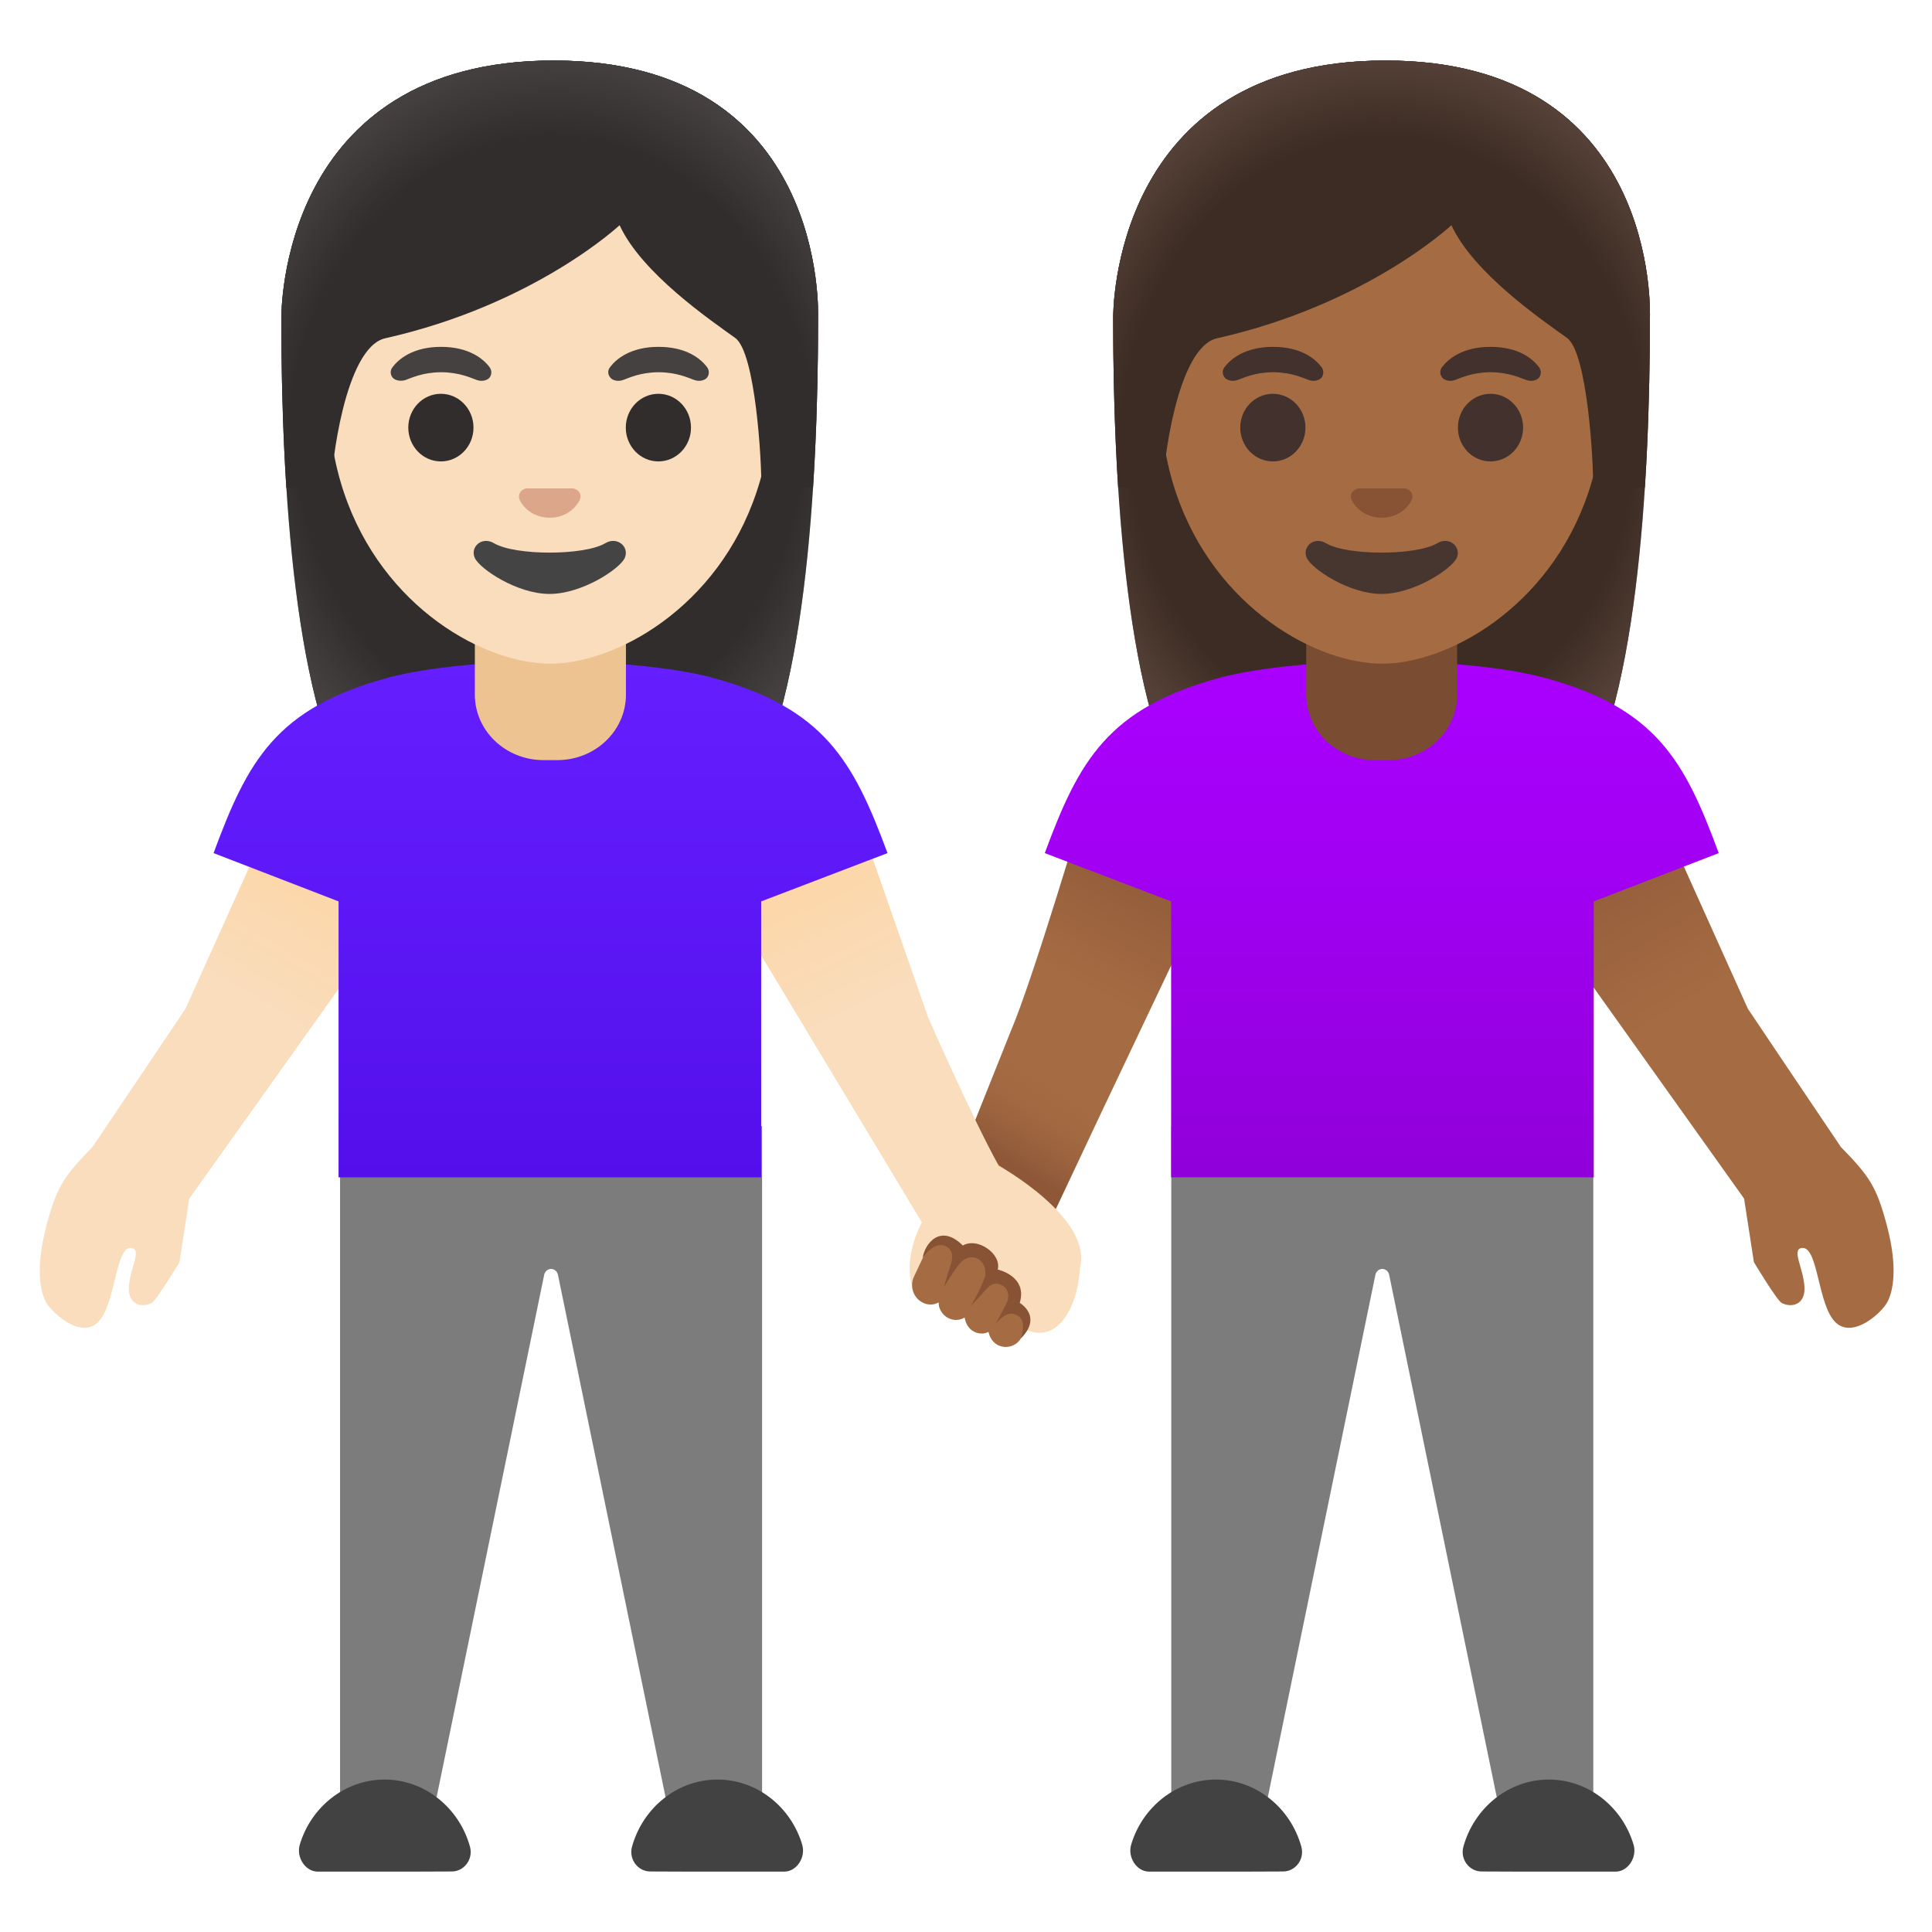 <svg enable-background="new 0 0 128 128" viewBox="0 0 128 128" xmlns="http://www.w3.org/2000/svg" xmlns:xlink="http://www.w3.org/1999/xlink"><linearGradient id="a" gradientTransform="matrix(-.988 .157 -.157 -.988 135.908 118.186)" gradientUnits="userSpaceOnUse" x1="48.373" x2="65.03" y1="71.256" y2="49.223"><stop offset="0" stop-color="#8d5738"/><stop offset=".405" stop-color="#a56c43"/></linearGradient><linearGradient id="b" gradientTransform="matrix(-1 0 0 -1 127.463 128)" gradientUnits="userSpaceOnUse" x1="23.735" x2="4.276" y1="74.508" y2="41.407"><stop offset="0" stop-color="#8d5738"/><stop offset=".399" stop-color="#a56c43"/></linearGradient><radialGradient id="c" cx="91.541" cy="99.357" gradientTransform="matrix(1 0 0 -1.19 0 146.887)" gradientUnits="userSpaceOnUse" r="21.072"><stop offset=".794" stop-color="#554138" stop-opacity="0"/><stop offset="1" stop-color="#554138"/></radialGradient><linearGradient id="d" gradientTransform="matrix(-1 0 0 -1 127.463 128)" gradientUnits="userSpaceOnUse" x1="35.917" x2="35.917" y1="84.186" y2="50"><stop offset="0" stop-color="#a0f"/><stop offset=".419" stop-color="#a100f2"/><stop offset="1" stop-color="#9000d9"/></linearGradient><linearGradient id="e" gradientTransform="matrix(1 0 0 -1 0 128)" gradientUnits="userSpaceOnUse" x1="66.865" x2="70.29" y1="50.923" y2="56.52"><stop offset="0" stop-color="#8d5738"/><stop offset="1" stop-color="#a56c43" stop-opacity="0"/></linearGradient><radialGradient id="f" cx="91.688" cy="97.573" gradientTransform="matrix(1 0 0 -1.214 0 148.833)" gradientUnits="userSpaceOnUse" r="22.073"><stop offset=".794" stop-color="#554138" stop-opacity="0"/><stop offset="1" stop-color="#554138"/></radialGradient><linearGradient id="g" gradientTransform="matrix(1 0 0 -1 -40.898 128)" gradientUnits="userSpaceOnUse" x1="65.262" x2="45.803" y1="74.507" y2="41.406"><stop offset="0" stop-color="#ffd29c"/><stop offset=".397" stop-color="#f9ddbd"/></linearGradient><linearGradient id="h" gradientTransform="matrix(-.996 -.087 -.087 .996 198.376 12.152)" gradientUnits="userSpaceOnUse" x1="143.186" x2="123.586" y1="53.383" y2="86.725"><stop offset="0" stop-color="#ffd29c"/><stop offset=".401" stop-color="#f9ddbd"/></linearGradient><radialGradient id="i" cx="36.418" cy="99.357" gradientTransform="matrix(1 0 0 -1.19 0 146.887)" gradientUnits="userSpaceOnUse" r="21.072"><stop offset=".794" stop-color="#454140" stop-opacity="0"/><stop offset="1" stop-color="#454140"/></radialGradient><linearGradient id="j" gradientTransform="matrix(1 0 0 -1 -40.898 128)" gradientUnits="userSpaceOnUse" x1="77.364" x2="77.364" y1="84.186" y2="50"><stop offset="0" stop-color="#651fff"/><stop offset=".705" stop-color="#5914f2"/><stop offset="1" stop-color="#530eeb"/></linearGradient><radialGradient id="k" cx="36.566" cy="97.573" gradientTransform="matrix(1 0 0 -1.214 0 148.833)" gradientUnits="userSpaceOnUse" r="22.073"><stop offset=".794" stop-color="#454140" stop-opacity="0"/><stop offset="1" stop-color="#454140"/></radialGradient><path d="m105.56 74.61v48.08h-5.65l-7.87-38.21c-.04-.24-.24-.41-.46-.41s-.42.17-.46.41l-7.87 38.21h-5.65v-48.08z" fill="#7c7c7c"/><path d="m102.61 124h4.45c.82-.02 1.41-.96 1.17-1.78-.74-2.5-2.99-4.32-5.62-4.32-2.68 0-4.96 1.9-5.66 4.46-.22.82.39 1.63 1.21 1.63 0 .01 4.45.01 4.45.01z" fill="#424242"/><path d="m80.56 124h-4.45c-.82-.02-1.41-.96-1.17-1.78.74-2.5 2.99-4.32 5.62-4.32 2.68 0 4.96 1.9 5.66 4.46.22.82-.39 1.63-1.21 1.63 0 .01-4.45.01-4.45.01z" fill="#424242"/><path d="m71.96 53s-3.53 11.93-5 15.33l-4.39 11.02c-.7 1.55-.08 3.58 1.39 4.43 1.69.97 4.14.24 4.95-1.53l12.54-26.41-1.01-3.46z" fill="url(#a)"/><path d="m100.1 54.1 9.7-.6s4.5 10 6 13.33c0 0 4.24 6.32 6.17 9.17 1.88 1.92 2.36 2.62 3.04 5.19.75 2.83.4 4.38.04 5.06-.35.69-2.25 2.46-3.42 1.38-1.24-1.15-1.15-5.22-2.31-4.94-.6.15.16 1.36.23 2.56s-.85 1.41-1.5 1.08c-.33-.17-1.85-2.71-1.85-2.71l-.65-4.21-15.13-21.23z" fill="url(#b)"/><path d="m91.79 4.01c-18.18 0-18.04 16.81-18.04 17.08 0 10.89.83 26.27 5.19 32.32 1.73 2.4 5.07 2.53 5.07 2.53l7.52-.01 7.52.01s3.34-.13 5.07-2.53c4.36-6.05 5.19-21.43 5.19-32.32.01-.27.66-17.08-17.52-17.08z" fill="#3c2c23"/><path d="m91.79 4.01c-18.18 0-18.04 16.81-18.04 17.08 0 10.89.83 26.27 5.19 32.32 1.73 2.4 5.07 2.53 5.07 2.53l7.52-.01 7.52.01s3.34-.13 5.07-2.53c4.36-6.05 5.19-21.43 5.19-32.32.01-.27.66-17.08-17.52-17.08z" fill="url(#c)"/><path d="m80.94 44.87c2.42-.64 6.65-1.06 10.65-1.06 4-.01 8.19.42 10.61 1.06 7.55 2.01 9.42 5.56 11.67 11.65l-8.28 3.2v18.28h-28v-18.28l-8.37-3.2c2.25-6.09 4.17-9.64 11.72-11.65z" fill="url(#d)"/><path d="m91.54 40.72h-5v5.3c0 2.4 2.04 4.34 4.54 4.34h.92c2.51 0 4.54-1.94 4.54-4.34v-5.3z" fill="#7a4c32"/><path d="m91.57 8.39c7.63 0 14.69 5.67 14.69 17.7 0 9.66-5.98 15.38-11.19 17.22-1.24.44-2.44.66-3.5.66s-2.25-.22-3.48-.65c-5.21-1.83-11.21-7.55-11.21-17.23 0-12.03 7.06-17.7 14.69-17.7z" fill="#a56c43"/><path d="m87.85 35.99c1.4.83 5.97.83 7.37 0 .8-.48 1.62.25 1.29.98-.33.72-2.82 2.38-4.98 2.38s-4.62-1.66-4.95-2.38c-.34-.73.47-1.46 1.27-.98z" fill="#473530"/><path d="m89.85 32.4c.05-.02.09-.03.14-.04h3.1c.05.01.1.02.14.04.28.11.44.4.3.72-.13.31-.75 1.18-1.99 1.18s-1.86-.87-1.99-1.18c-.14-.31.02-.6.3-.72z" fill="#875334"/><g fill="#42312c"><ellipse cx="98.75" cy="28.33" rx="2.16" ry="2.24"/><ellipse cx="84.33" cy="28.33" rx="2.16" ry="2.24"/><path d="m95.54 24.32c.41-.54 1.36-1.34 3.21-1.34s2.8.79 3.21 1.34c.18.24.14.52.01.69-.12.16-.46.3-.84.17s-1.13-.51-2.37-.52c-1.25.01-1.99.39-2.37.52s-.73-.01-.84-.17c-.15-.18-.19-.45-.01-.69z"/><path d="m81.13 24.32c.41-.54 1.36-1.34 3.21-1.34s2.8.79 3.21 1.34c.18.24.14.52.01.69-.12.16-.46.3-.84.17s-1.13-.51-2.37-.52c-1.25.01-1.99.39-2.37.52s-.73-.01-.84-.17c-.15-.18-.19-.45-.01-.69z"/></g><path d="m66.37 69.83-1.78 4.46 1.44 2.76 3.91 3.07 3.67-7.74z" fill="url(#e)"/><path d="m91.79 4.01c-18.18 0-18.04 16.81-18.04 17.08 0 3.44.08 7.33.33 11.23l2.98-.01c-.03-1.29.88-9.3 3.58-9.9 9.91-2.23 15.52-7.49 15.52-7.49 1.46 3.18 6.02 6.29 7.66 7.47 1.35.97 1.76 8.22 1.73 9.92h3.42c0-.02.01-.05.01-.07.25-3.88.33-7.74.33-11.16.01-.26.66-17.07-17.52-17.07z" fill="#3c2c23"/><path d="m91.79 4.01c-18.18 0-18.04 16.81-18.04 17.08 0 3.44.08 7.33.33 11.23l2.98-.01c-.03-1.29.88-9.3 3.58-9.9 9.91-2.23 15.52-7.49 15.52-7.49 1.46 3.18 6.02 6.29 7.66 7.47 1.35.97 1.76 8.22 1.73 9.92h3.42c0-.02.01-.05.01-.07.25-3.88.33-7.74.33-11.16.01-.26.66-17.07-17.52-17.07z" fill="url(#f)"/><path d="m22.53 74.61v48.08h5.65l7.87-38.21c.04-.24.24-.41.46-.41s.42.17.46.41l7.87 38.21h5.65v-48.08z" fill="#7c7c7c"/><path d="m25.48 124h-4.45c-.82-.02-1.41-.96-1.17-1.78.74-2.5 2.99-4.32 5.62-4.32 2.68 0 4.96 1.9 5.66 4.46.22.82-.39 1.63-1.21 1.63 0 .01-4.45.01-4.45.01z" fill="#424242"/><path d="m47.53 124h4.45c.82-.02 1.41-.96 1.17-1.78-.74-2.5-2.99-4.32-5.62-4.32-2.68 0-4.96 1.9-5.66 4.46-.22.82.39 1.63 1.21 1.63 0 .01 4.45.01 4.45.01z" fill="#424242"/><path d="m27.99 54.1-9.7-.6s-4.5 10-6 13.33c0 0-4.24 6.32-6.17 9.17-1.88 1.92-2.36 2.62-3.04 5.19-.75 2.83-.4 4.38-.04 5.06s2.25 2.46 3.42 1.38c1.24-1.15 1.15-5.22 2.31-4.94.6.15-.16 1.36-.23 2.56s.85 1.41 1.5 1.08c.33-.17 1.85-2.71 1.85-2.71l.65-4.21 15.13-21.24z" fill="url(#g)"/><path d="m46.93 57.48 14.15 23.51s-1.53 2.62-.39 4.91c1.6 1.15 2.32-2.27 2.94-2.36 1.19-.18 3.08 4.56 4.34 4.56 2.41 1.04 3.53-2.18 3.57-4.08.91-3.31-5.37-6.79-5.37-6.79-1.68-3-4.67-9.8-4.67-9.8-1.21-3.45-4.82-13.8-4.82-13.8l-9.71-.25z" fill="url(#h)"/><path d="m36.67 4.01c-18.18 0-18.03 16.81-18.03 17.08 0 10.89.83 26.27 5.19 32.32 1.73 2.4 5.07 2.53 5.07 2.53l7.52-.01 7.52.01s3.34-.13 5.07-2.53c4.36-6.05 5.19-21.43 5.19-32.32 0-.27.65-17.08-17.53-17.08z" fill="#312d2d"/><path d="m36.67 4.01c-18.18 0-18.03 16.81-18.03 17.08 0 10.89.83 26.27 5.19 32.32 1.73 2.4 5.07 2.53 5.07 2.53l7.52-.01 7.52.01s3.34-.13 5.07-2.53c4.36-6.05 5.19-21.43 5.19-32.32 0-.27.65-17.08-17.53-17.08z" fill="url(#i)"/><path d="m47.08 44.87c-2.42-.64-6.65-1.06-10.65-1.06-4-.01-8.19.42-10.61 1.06-7.55 2.01-9.42 5.56-11.67 11.65l8.28 3.2v18.28h28v-18.28l8.37-3.2c-2.26-6.09-4.18-9.64-11.72-11.65z" fill="url(#j)"/><path d="m36.47 40.72h5v5.3c0 2.4-2.03 4.34-4.55 4.34h-.91c-2.51 0-4.55-1.94-4.55-4.34v-5.3z" fill="#edc391"/><path d="m36.45 8.39c7.63 0 14.69 5.67 14.69 17.7 0 9.66-5.98 15.38-11.19 17.22-1.24.44-2.44.66-3.5.66s-2.25-.22-3.48-.65c-5.21-1.83-11.21-7.55-11.21-17.23 0-12.03 7.06-17.7 14.69-17.7z" fill="#f9ddbd"/><path d="m32.73 35.99c1.4.83 5.97.83 7.37 0 .8-.48 1.62.25 1.29.98-.33.72-2.82 2.38-4.98 2.38s-4.62-1.66-4.95-2.38c-.34-.73.47-1.46 1.27-.98z" fill="#444"/><path d="m34.73 32.4c.05-.02.09-.03.14-.04h3.1c.05.01.1.02.14.04.28.11.44.4.3.72s-.75 1.18-1.99 1.18-1.86-.87-1.99-1.18.02-.6.3-.72z" fill="#dba689"/><ellipse cx="43.62" cy="28.33" fill="#312d2d" rx="2.16" ry="2.24"/><ellipse cx="29.21" cy="28.33" fill="#312d2d" rx="2.16" ry="2.24"/><path d="m40.42 24.32c.41-.54 1.36-1.34 3.21-1.34s2.8.79 3.21 1.34c.18.24.14.52.01.69-.12.16-.46.3-.84.17s-1.13-.51-2.37-.52c-1.25.01-1.99.39-2.37.52s-.73-.01-.84-.17c-.15-.18-.2-.45-.01-.69z" fill="#454140"/><path d="m26.01 24.32c.41-.54 1.36-1.34 3.21-1.34 1.84 0 2.8.79 3.21 1.34.18.24.14.52.01.69-.12.16-.46.3-.84.17s-1.13-.51-2.37-.52c-1.25.01-1.99.39-2.37.52-.4.12-.75-.02-.86-.18-.13-.17-.18-.44.01-.68z" fill="#454140"/><path d="m36.67 4.01c-18.18 0-18.03 16.81-18.03 17.08 0 3.44.08 7.33.33 11.23l2.98-.01c-.02-1.29.88-9.3 3.58-9.9 9.91-2.23 15.52-7.49 15.52-7.49 1.46 3.18 6.02 6.29 7.66 7.47 1.35.97 1.76 8.22 1.73 9.92h3.42c0-.02.01-.05.01-.07.25-3.88.33-7.74.33-11.16 0-.26.65-17.07-17.53-17.07z" fill="#312d2d"/><path d="m36.67 4.01c-18.18 0-18.03 16.81-18.03 17.08 0 3.44.08 7.33.33 11.23l2.98-.01c-.02-1.29.88-9.3 3.58-9.9 9.91-2.23 15.52-7.49 15.52-7.49 1.46 3.18 6.02 6.29 7.66 7.47 1.35.97 1.76 8.22 1.73 9.92h3.42c0-.02.01-.05.01-.07.25-3.88.33-7.74.33-11.16 0-.26.65-17.07-17.53-17.07z" fill="url(#k)"/><path d="m67.34 86.4c-.16-.07-.32-.11-.5-.11-.04 0-.07.01-.11.02l.05-.1c.28-.62.04-1.36-.55-1.66-.16-.08-.33-.12-.51-.12-.07 0-.14.02-.21.03.25-.6.03-1.31-.53-1.61-.17-.09-.35-.14-.54-.14-.26 0-.51.1-.71.26-.07-.37-.29-.72-.66-.91-.17-.09-.35-.13-.53-.13-.46 0-.87.27-1.07.7l-.92 1.96c-.29.62-.05 1.39.58 1.71.17.09.35.13.54.13s.36-.06.52-.14c.01.1 0 .2.03.29.1.32.3.58.58.73.17.09.35.14.54.14.21 0 .4-.06.57-.16.06.39.27.76.63.94.16.08.33.12.51.12.16 0 .31-.04.44-.11.08.38.3.72.65.89.16.07.32.11.5.11.47 0 .9-.29 1.09-.74l.18-.42c.3-.63.03-1.39-.57-1.68z" fill="#a56c43"/><path d="m67.56 86.32c.54-1.78-1.46-2.21-1.46-2.21.28-1.01-1.32-2.17-2.31-1.59-1.48-1.48-2.52-.13-2.66.81 0 0 .74-1.13 1.51-.77.52.24.51.74.35 1.22-.25.75-.46 1.51-.46 1.51s.56-.95 1.04-1.56c.16-.21.67-.63 1.21-.33.54.29.55.96.47 1.2-.26.82-.93 1.92-.93 1.92s.5-.51.92-.99c.33-.38.61-.62 1.11-.39.54.25.51.86.35 1.17-.33.66-.76 1.45-.76 1.45s.78-1.19 1.59-.52c.51.43.06 1.48.12 1.42 1.44-1.46-.09-2.34-.09-2.34z" fill="#875334"/></svg>